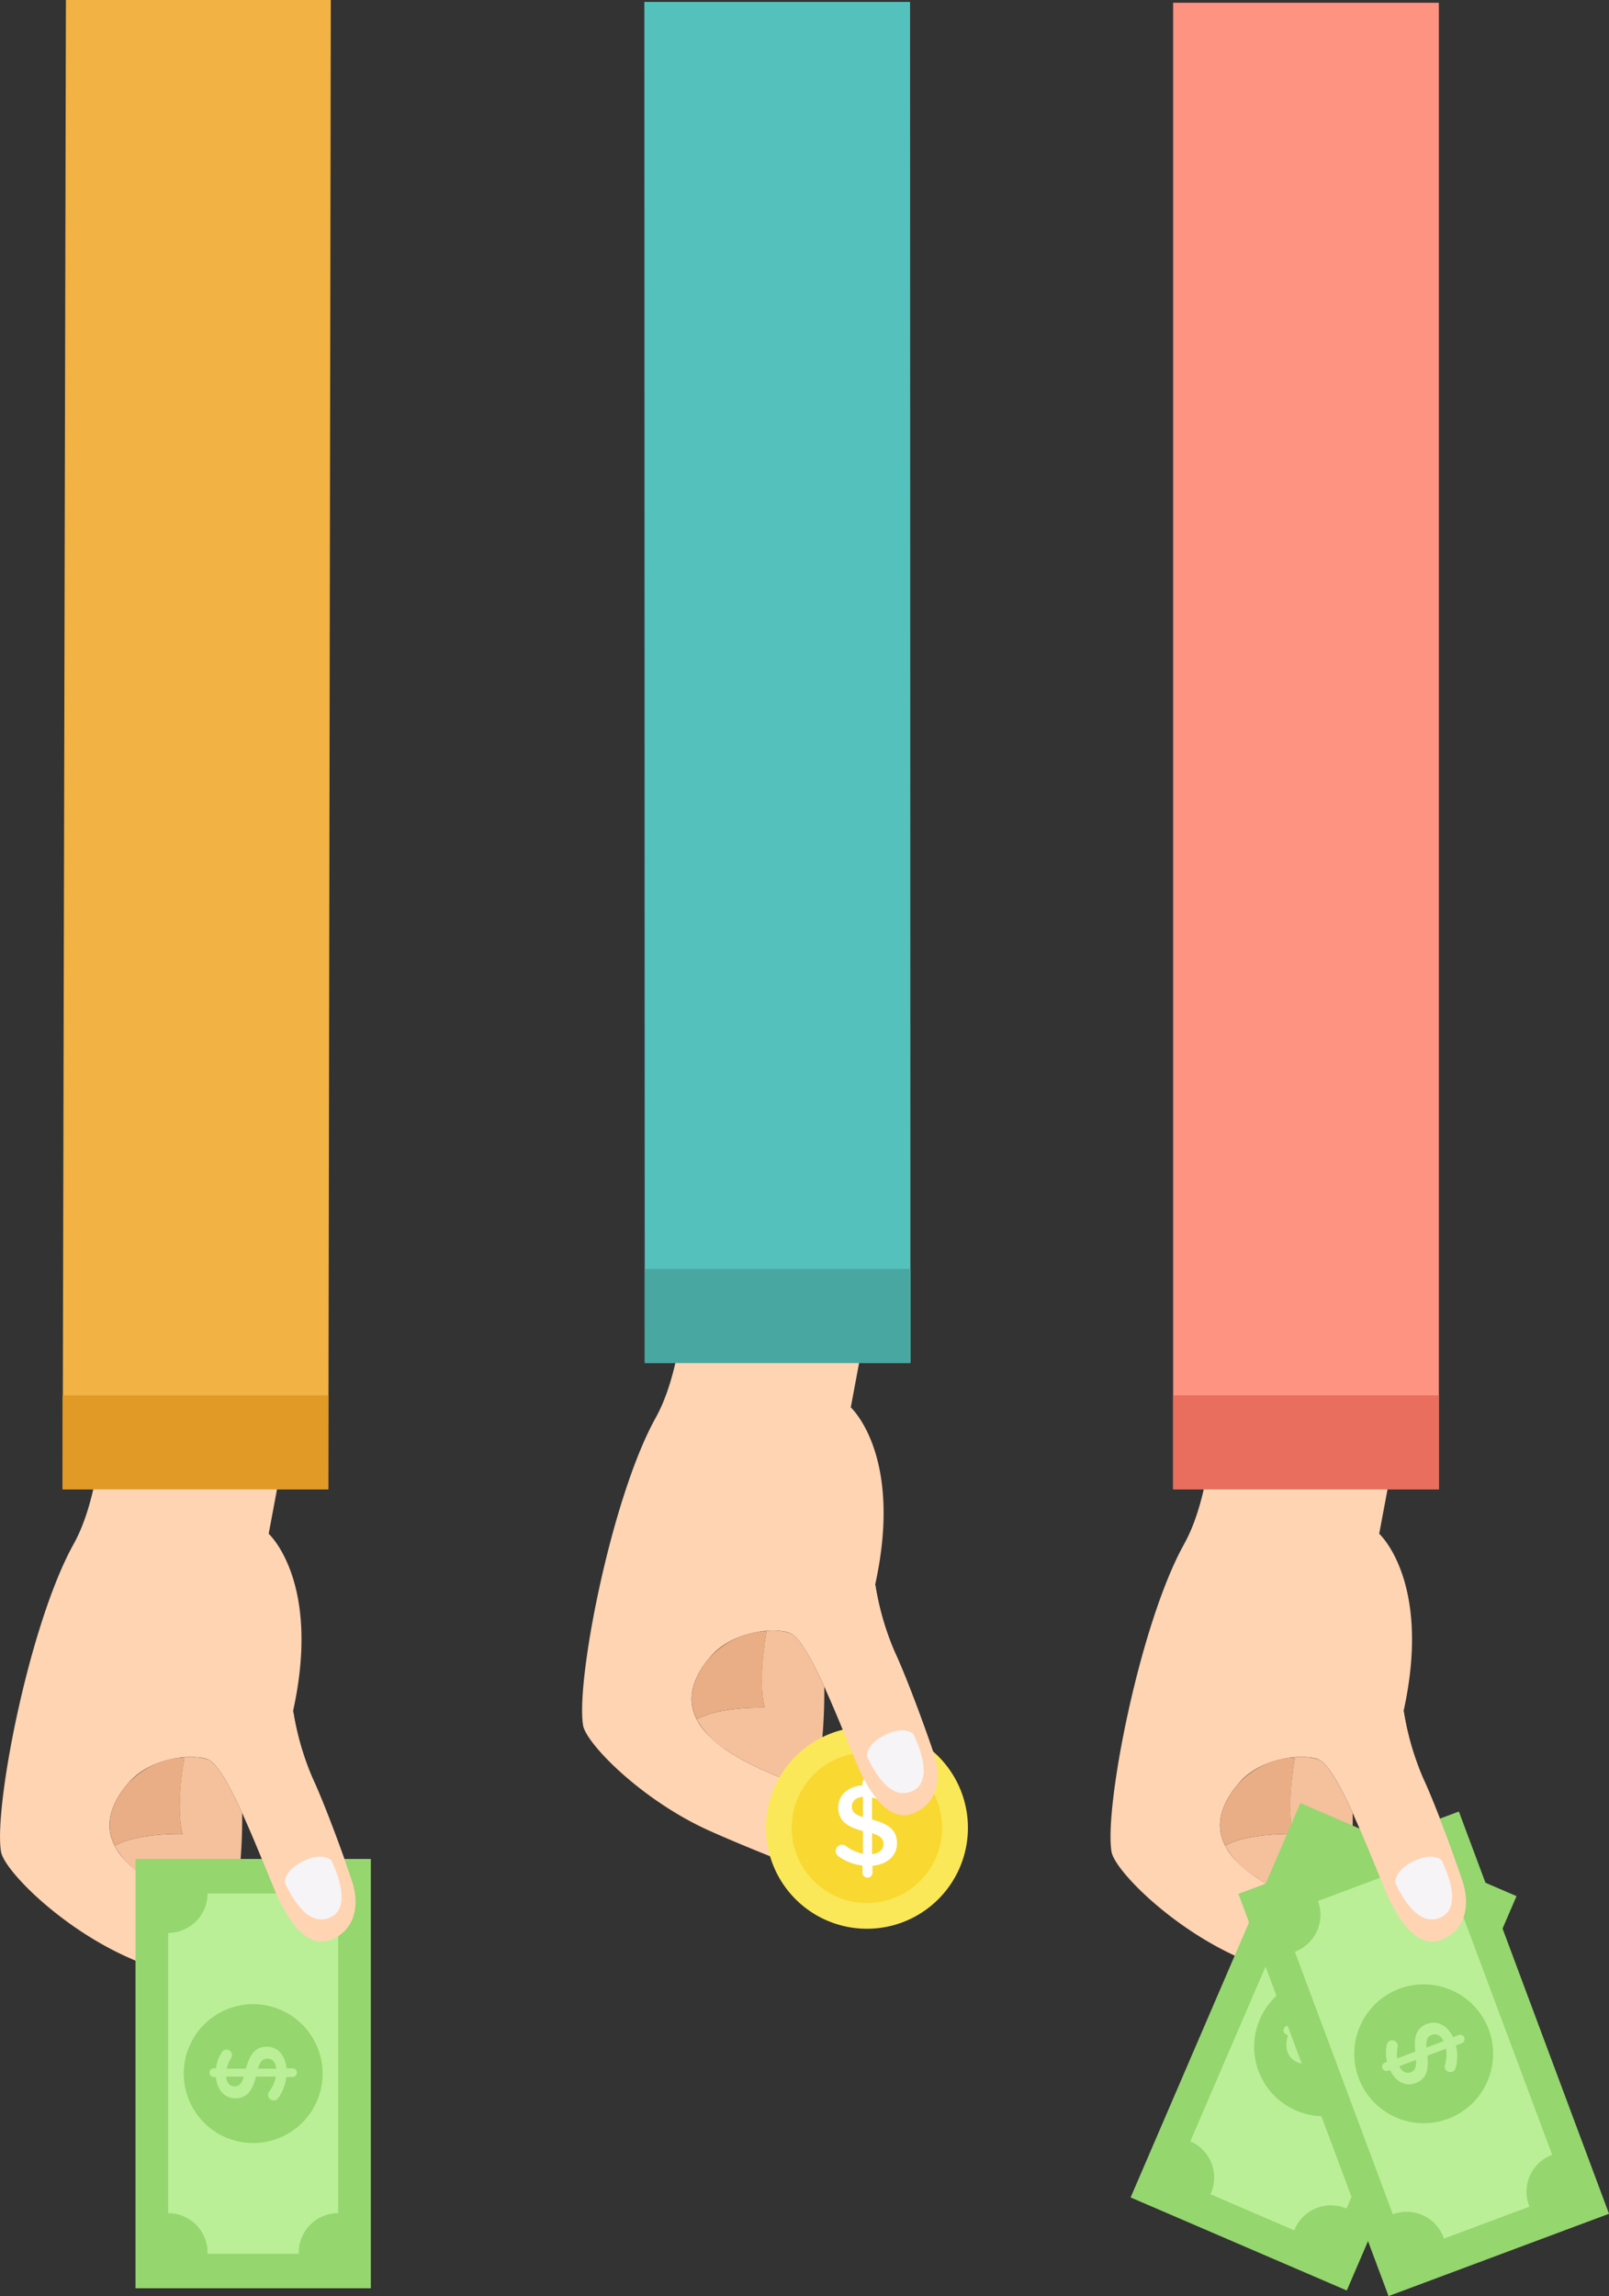 <svg xmlns="http://www.w3.org/2000/svg" viewBox="0 0 228.289 325.735"><rect x="0" y="0" width="228.289" height="325.735" fill="#333333" stroke="none"/><defs><style>.a{fill:#ffd4b3;}.b{fill:#f4c19c;}.c{fill:#e9ae85;}.d{fill:#fbe859;}.e{fill:#f9d831;}.f{fill:#fff;}.g{fill:#f6f4f6;}.h{fill:#54c1bc;}.i{fill:#48a8a1;}.j{fill:#95d66e;}.k{fill:#baef97;}.l{fill:#f2b344;}.m{fill:#e29a26;}.n{fill:#ff9382;}.o{fill:#e96e5d;}</style></defs><g transform="translate(0)"><g transform="translate(82.591 0.276)"><g transform="translate(0 174.088)"><path class="a" d="M4751.711,1714.23l25.177,1.882-4.386,23.415s7.495,6.779,3.469,25.107a39.912,39.912,0,0,0,2.729,9.5c1.949,4.184,4.877,12.337,5.686,14.86s.805,6.28-2.657,7.967-6.009-2.112-7.561-5.1-7.151-18.936-10.227-20.294c-1.975-.871-8.14-.468-11.415,3.4s-4.338,8.508,2.112,13.032,17.933,7.069,22.283,10.328,4.408,8.958,2.195,11.816c0,0-17.228-6.324-26.655-10.553-9.6-4.3-17.51-12.377-17.939-14.953-1.05-6.274,3.982-32.261,10.291-43.622,4.785-8.614,3.875-22.689,6.9-26.788Z" transform="translate(-4734.383 -1714.229)"/><g transform="translate(15.557 56.956)"><path class="b" d="M5182.04,3294.45c3.291-1.87,9.646-1.662,9.646-1.662-1.069-3.725.25-10.885.251-10.888a7.743,7.743,0,0,1,3.4.342c1.312.578,3.082,3.813,4.8,7.56a77.386,77.386,0,0,1-.791,11.719,4.7,4.7,0,0,1-1.332,2.81c-4.236-1.618-8.742-3.39-11.98-5.661a12.1,12.1,0,0,1-3.991-4.22Z" transform="translate(-5181.33 -3281.853)"/><path class="c" d="M5172.865,3292.554s-6.336-.206-9.632,1.653c-1.581-3.107-.392-6.142,1.865-8.8a11.735,11.735,0,0,1,7.684-3.708c.081.167.253-.2.334-.03-.28,1.724-1.145,7.775-.25,10.889Z" transform="translate(-5162.51 -3281.618)"/></g><g transform="translate(26.087 70.605)"><path class="d" d="M5480.937,3671.608a14.326,14.326,0,1,1-14.25-14.4A14.328,14.328,0,0,1,5480.937,3671.608Z" transform="translate(-5452.284 -3657.205)"/><path class="e" d="M5574,3768.332a10.678,10.678,0,1,1-10.623-10.736A10.679,10.679,0,0,1,5574,3768.332Z" transform="translate(-5548.999 -3753.948)"/><g transform="translate(9.899 7.249)"><path class="f" d="M5729.212,3856.7a.7.7,0,0,1,.7.7v.359a5.98,5.98,0,0,1,2.533.9.875.875,0,0,1,.49.784.9.9,0,0,1-.916.9.947.947,0,0,1-.491-.148,5.938,5.938,0,0,0-1.683-.719v3.138c2.484.621,3.548,1.619,3.548,3.367,0,1.8-1.406,2.992-3.481,3.188v.981a.7.7,0,0,1-.7.7.712.712,0,0,1-.719-.7v-1.014a7.078,7.078,0,0,1-3.351-1.275.9.9,0,0,1-.442-.785.9.9,0,0,1,1.438-.719,5.788,5.788,0,0,0,2.419,1.1v-3.219c-2.387-.621-3.5-1.52-3.5-3.367,0-1.749,1.39-2.959,3.433-3.122v-.344a.711.711,0,0,1,.719-.7Zm-.653,5.573h0v-2.893c-1.046.1-1.569.654-1.569,1.373C5726.99,3861.441,5727.3,3861.866,5728.559,3862.274Zm1.292,2.272h0v2.974c1.046-.114,1.618-.638,1.618-1.423C5731.468,3865.378,5731.108,3864.938,5729.85,3864.547Z" transform="translate(-5724.701 -3856.701)"/></g></g><g transform="translate(34.568 50.579)"><path class="a" d="M5690.879,3133.181c-.863-1.66-2.981-7.338-5.219-12.279.9-5.4,5.774-12.9,7.048-14.782a39.285,39.285,0,0,0,2.7,9.329c1.95,4.185,4.879,12.338,5.687,14.86s.806,6.281-2.657,7.967-6.008-2.112-7.561-5.1Z" transform="translate(-5685.661 -3106.12)"/><path class="g" d="M5853.1,3671.387s3.336,6.4-.04,8.058-5.76-3.271-6.529-4.838c0,0-.276-1.694,2.561-3.085S5853.1,3671.387,5853.1,3671.387Z" transform="translate(-5840.675 -3650.344)"/></g></g><g transform="translate(8.834)"><path class="h" d="M5016.665,55.553h-37.7l-.055-193.08h37.7Z" transform="translate(-4978.913 137.527)"/><path class="i" d="M5016.677,1883.235h-37.7V1869.9h37.7Z" transform="translate(-4978.925 -1690.155)"/></g></g><g transform="translate(0 192.293)"><path class="a" d="M2478.892,2207.62l25.177,1.882-4.385,23.414s7.494,6.779,3.468,25.107a39.9,39.9,0,0,0,2.729,9.5c1.95,4.184,4.878,12.337,5.686,14.86s.805,6.28-2.657,7.967-6.009-2.113-7.561-5.1-7.151-18.936-10.228-20.294c-1.974-.871-8.14-.467-11.413,3.395s-4.339,8.508,2.112,13.033,17.932,7.069,22.282,10.327,4.408,8.957,2.2,11.815c0,0-17.228-6.323-26.656-10.553-9.6-4.3-17.51-12.377-17.939-14.953-1.05-6.275,3.982-32.261,10.291-43.622,4.785-8.614,3.875-22.689,6.9-26.789Z" transform="translate(-2461.563 -2207.62)"/><g transform="translate(15.557 56.956)"><path class="b" d="M2909.2,3787.831c3.291-1.87,9.645-1.663,9.645-1.663-1.069-3.724.25-10.884.251-10.888a7.746,7.746,0,0,1,3.4.342c1.311.579,3.081,3.813,4.8,7.559a77.232,77.232,0,0,1-.792,11.72,4.707,4.707,0,0,1-1.331,2.81c-4.237-1.618-8.742-3.391-11.982-5.661A12.09,12.09,0,0,1,2909.2,3787.831Z" transform="translate(-2908.491 -3775.233)"/><path class="c" d="M2900.043,3785.929s-6.335-.206-9.632,1.653c-1.581-3.107-.392-6.141,1.865-8.805a11.738,11.738,0,0,1,7.684-3.708c.081.168.252-.2.335-.029-.28,1.724-1.146,7.774-.251,10.889Z" transform="translate(-2889.689 -3774.993)"/></g><g transform="translate(19.225 71.425)"><path class="j" d="M3024.01,4234.091H2990.62v-60.911h33.389Z" transform="translate(-2990.62 -4173.181)"/><path class="k" d="M3118.051,4313.514v39.761a5.593,5.593,0,0,1,5.594,5.593c0,.06-.015.113-.017.171H3136.6c0-.058-.016-.112-.016-.171a5.592,5.592,0,0,1,5.592-5.593v-39.761a5.592,5.592,0,0,1-5.592-5.594h-12.941a5.594,5.594,0,0,1-5.594,5.594Z" transform="translate(-3113.42 -4303.023)"/><path class="j" d="M3198.718,4750.09a9.849,9.849,0,1,1-9.848-9.851A9.848,9.848,0,0,1,3198.718,4750.09Z" transform="translate(-3172.174 -4719.633)"/><g transform="translate(10.495 26.648)"><path class="k" d="M3279.43,4910.166a.611.611,0,0,1,.617-.616h.314a5.218,5.218,0,0,1,.788-2.22.768.768,0,0,1,.686-.429.789.789,0,0,1,.789.8.829.829,0,0,1-.128.43,5.233,5.233,0,0,0-.631,1.475h2.75c.545-2.177,1.418-3.107,2.95-3.107,1.575,0,2.621,1.231,2.792,3.05h.859a.612.612,0,0,1,.616.616.624.624,0,0,1-.616.629h-.888a6.206,6.206,0,0,1-1.118,2.936.793.793,0,0,1-1.473-.4.775.775,0,0,1,.157-.472,5.1,5.1,0,0,0,.96-2.119h-2.821c-.545,2.091-1.332,3.064-2.949,3.064-1.532,0-2.593-1.218-2.735-3.007h-.3a.623.623,0,0,1-.617-.629Zm4.884.572h-2.535c.085.917.573,1.374,1.2,1.374C3283.583,4912.112,3283.955,4911.84,3284.314,4910.738Zm1.99-1.131h2.605c-.1-.916-.558-1.418-1.245-1.418C3287.034,4908.189,3286.647,4908.5,3286.3,4909.607Z" transform="translate(-3279.43 -4906.5)"/></g></g><g transform="translate(34.568 50.579)"><path class="a" d="M3418.059,3626.56c-.863-1.66-2.982-7.338-5.219-12.279.9-5.4,5.775-12.9,7.048-14.781a39.352,39.352,0,0,0,2.7,9.329c1.95,4.184,4.878,12.336,5.686,14.86s.806,6.28-2.657,7.967-6.009-2.113-7.561-5.1Z" transform="translate(-3412.84 -3599.5)"/><path class="g" d="M3580.3,4164.77s3.336,6.4-.04,8.057-5.761-3.271-6.53-4.836c0,0-.275-1.694,2.561-3.086s4.009-.135,4.009-.135Z" transform="translate(-3567.873 -4143.727)"/></g></g><g transform="translate(8.888)"><path class="l" d="M2743.858,73.418h-37.7l.466-211.285h37.584Z" transform="translate(-2706.16 137.867)"/><path class="m" d="M2743.858,2376.616h-37.7v-13.335h37.7Z" transform="translate(-2706.16 -2165.331)"/></g><g transform="translate(157.561 0.393)"><g transform="translate(0 191.9)"><path class="a" d="M6814.819,2207.62,6840,2209.5l-4.385,23.414s7.494,6.779,3.468,25.107a39.878,39.878,0,0,0,2.729,9.5c1.951,4.184,4.879,12.337,5.686,14.86s.807,6.28-2.656,7.967-6.009-2.113-7.562-5.1-7.15-18.936-10.226-20.294c-1.976-.871-8.141-.467-11.414,3.395s-4.34,8.508,2.111,13.033,17.933,7.069,22.282,10.327,4.409,8.957,2.194,11.815c0,0-17.228-6.323-26.655-10.553-9.6-4.3-17.509-12.377-17.939-14.953-1.049-6.275,3.983-32.261,10.292-43.622,4.784-8.614,3.875-22.689,6.9-26.789Z" transform="translate(-6797.491 -2207.62)"/><g transform="translate(15.557 56.956)"><path class="b" d="M7245.12,3787.831c3.292-1.87,9.646-1.663,9.646-1.663-1.069-3.724.25-10.884.251-10.888a7.745,7.745,0,0,1,3.4.342c1.312.579,3.082,3.813,4.8,7.559a77.365,77.365,0,0,1-.792,11.72,4.711,4.711,0,0,1-1.331,2.81c-4.236-1.618-8.743-3.391-11.98-5.661A12.1,12.1,0,0,1,7245.12,3787.831Z" transform="translate(-7244.411 -3775.233)"/><path class="c" d="M7235.959,3785.929s-6.336-.206-9.631,1.653c-1.582-3.107-.392-6.141,1.866-8.805a11.731,11.731,0,0,1,7.683-3.708c.079.168.251-.2.333-.029-.28,1.724-1.144,7.774-.25,10.889Z" transform="translate(-7225.605 -3774.993)"/></g><g transform="translate(2.854 63.499)"><path class="j" d="M6906.69,4024.2l-30.668-13.2,24.083-55.948,30.669,13.2Z" transform="translate(-6876.021 -3955.05)"/><path class="k" d="M7124.811,4192.977l-15.72,36.521a5.593,5.593,0,0,1,2.926,7.349c-.023.054-.058.1-.083.151l11.918,5.129c.02-.055.029-.109.053-.163a5.591,5.591,0,0,1,7.348-2.927l15.719-36.521a5.591,5.591,0,0,1-2.924-7.349l-11.888-5.117A5.592,5.592,0,0,1,7124.811,4192.977Z" transform="translate(-7100.621 -4181.51)"/><path class="j" d="M7377.2,4649.153a9.849,9.849,0,1,1-5.151-12.942,9.85,9.85,0,0,1,5.151,12.942Z" transform="translate(-7340.777 -4610.683)"/><g transform="translate(21.687 29.88)"><path class="k" d="M7472.87,4779.443a.61.61,0,0,1,.808-.323l.289.125a5.23,5.23,0,0,1,1.6-1.728.768.768,0,0,1,.8-.123.787.787,0,0,1,.408,1.048.816.816,0,0,1-.288.344,5.256,5.256,0,0,0-1.164,1.1l2.526,1.088c1.361-1.784,2.531-2.294,3.939-1.687,1.447.622,1.92,2.166,1.358,3.905l.788.338a.612.612,0,0,1,.323.81.623.623,0,0,1-.813.334l-.817-.351a6.19,6.19,0,0,1-2.187,2.254.791.791,0,1,1-.864-1.323,5.087,5.087,0,0,0,1.72-1.566l-2.591-1.116c-1.327,1.7-2.436,2.288-3.921,1.648-1.406-.605-1.9-2.143-1.322-3.843l-.277-.118a.624.624,0,0,1-.315-.822Zm4.257,2.457h0l-2.328-1c-.285.875-.017,1.489.56,1.738C7475.912,4782.872,7476.363,4782.771,7477.127,4781.9Zm2.274-.252h0l2.394,1.029c.269-.881.049-1.523-.584-1.794C7480.635,4780.634,7480.153,4780.77,7479.4,4781.648Z" transform="translate(-7472.817 -4777.331)"/></g></g><g transform="translate(18.146 64.7)"><path class="j" d="M7349.443,4045.185l-31.281,11.677-21.3-57.064,31.28-11.677Z" transform="translate(-7296.86 -3988.121)"/><path class="k" d="M7517.2,4224.464l13.907,37.25A5.592,5.592,0,0,1,7538.3,4265c.021.056.026.111.044.167l12.155-4.538c-.023-.054-.055-.1-.075-.155a5.59,5.59,0,0,1,3.284-7.195l-13.908-37.25a5.589,5.589,0,0,1-7.194-3.285l-12.125,4.526a5.592,5.592,0,0,1-3.284,7.2Z" transform="translate(-7509.192 -4204.578)"/><path class="j" d="M7768.37,4669.252a9.849,9.849,0,1,1-12.671-5.786A9.849,9.849,0,0,1,7768.37,4669.252Z" transform="translate(-7732.851 -4638.325)"/><g transform="translate(20.394 29.953)"><path class="k" d="M7858.122,4818.846a.609.609,0,0,1,.362-.792l.293-.11a5.226,5.226,0,0,1-.038-2.355.766.766,0,0,1,.492-.641.787.787,0,0,1,1.021.475.824.824,0,0,1,.03.447,5.268,5.268,0,0,0-.077,1.6l2.576-.961c-.25-2.23.242-3.406,1.679-3.943,1.474-.55,2.886.237,3.681,1.882l.8-.3a.611.611,0,0,1,.792.361.623.623,0,0,1-.356.805l-.833.311a6.18,6.18,0,0,1-.02,3.141.791.791,0,1,1-1.54-.357,5.09,5.09,0,0,0,.16-2.322l-2.644.986c.222,2.149-.176,3.337-1.692,3.9-1.434.535-2.854-.234-3.613-1.862l-.282.106a.625.625,0,0,1-.8-.375Zm4.775-1.171h0l-2.375.887c.4.829,1.017,1.087,1.607.867.562-.21.816-.6.767-1.754Zm1.469-1.755h0l2.44-.912c-.417-.822-1.017-1.133-1.664-.893-.589.22-.842.651-.777,1.8Z" transform="translate(-7858.082 -4812.393)"/></g></g><g transform="translate(34.567 50.579)"><path class="a" d="M7753.969,3626.56c-.863-1.66-2.98-7.338-5.218-12.279.9-5.4,5.776-12.9,7.047-14.781a39.36,39.36,0,0,0,2.7,9.329c1.95,4.184,4.878,12.336,5.686,14.86s.806,6.28-2.656,7.967-6.01-2.113-7.562-5.1Z" transform="translate(-7748.751 -3599.5)"/><path class="g" d="M7916.224,4164.77s3.336,6.4-.04,8.057-5.762-3.271-6.529-4.836c0,0-.277-1.694,2.561-3.086s4.007-.135,4.007-.135Z" transform="translate(-7903.801 -4143.727)"/></g></g><g transform="translate(8.888)"><path class="n" d="M7079.768,73.509h-37.7V-137.383h37.7Z" transform="translate(-7042.07 137.383)"/><path class="o" d="M7079.768,2376.616h-37.7v-13.335h37.7Z" transform="translate(-7042.07 -2165.724)"/></g></g></g></svg>